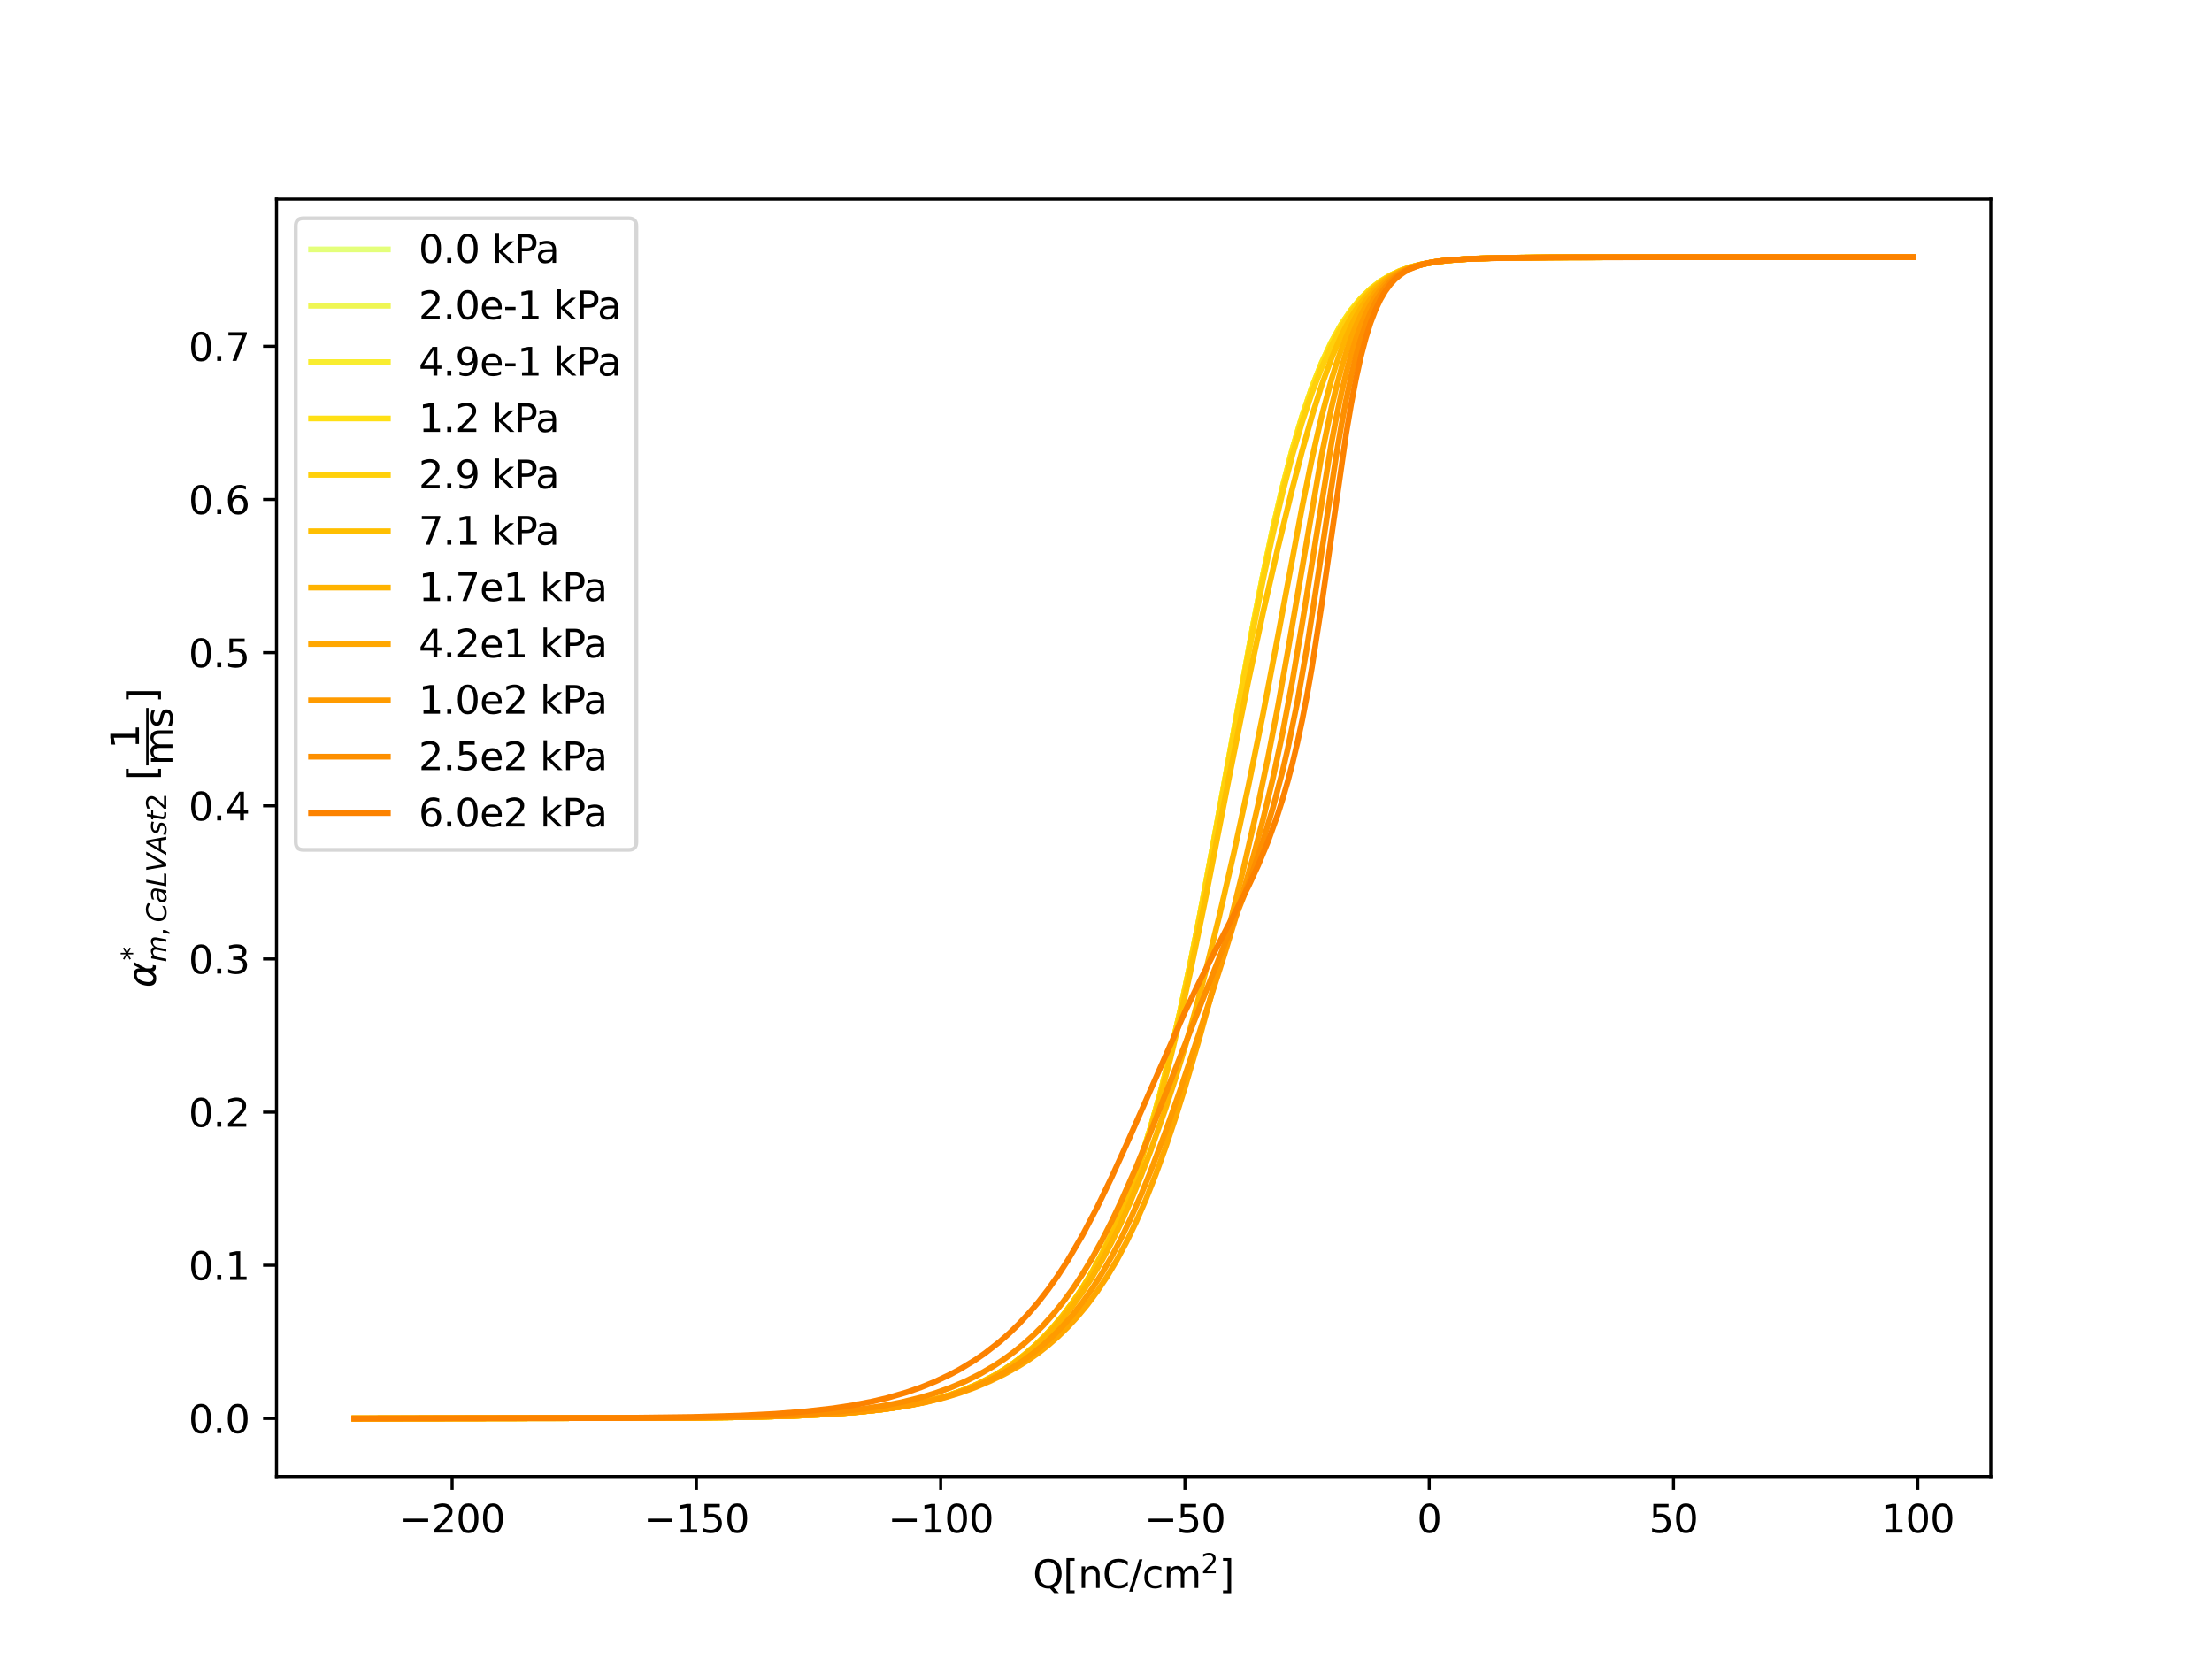 <?xml version="1.0" encoding="utf-8" standalone="no"?>
<!DOCTYPE svg PUBLIC "-//W3C//DTD SVG 1.1//EN"
  "http://www.w3.org/Graphics/SVG/1.1/DTD/svg11.dtd">
<svg xmlns:xlink="http://www.w3.org/1999/xlink" width="576pt" height="432pt" viewBox="0 0 576 432" xmlns="http://www.w3.org/2000/svg" version="1.1">
 <defs>
  <style type="text/css">*{stroke-linejoin: round; stroke-linecap: butt}</style>
 </defs>
 <g id="figure_1">
  <g id="patch_1">
   <path d="M 0 432 
L 576 432 
L 576 0 
L 0 0 
z
" style="fill: #ffffff"/>
  </g>
  <g id="axes_1">
   <g id="patch_2">
    <path d="M 72 384.48 
L 518.4 384.48 
L 518.4 51.84 
L 72 51.84 
z
" style="fill: #ffffff"/>
   </g>
   <g id="matplotlib.axis_1">
    <g id="xtick_1">
     <g id="line2d_1">
      <defs>
       <path id="m9c2825d9e1" d="M 0 0 
L 0 3.5 
" style="stroke: #000000; stroke-width: 0.8"/>
      </defs>
      <g>
       <use xlink:href="#m9c2825d9e1" x="117.734" y="384.48" style="stroke: #000000; stroke-width: 0.8"/>
      </g>
     </g>
     <g id="text_1">
      <!-- −200 -->
      <g transform="translate(104 399.078) scale(0.1 -0.1)">
       <defs>
        <path id="DejaVuSans-2212" d="M 678 2272 
L 4684 2272 
L 4684 1741 
L 678 1741 
L 678 2272 
z
" transform="scale(0.016)"/>
        <path id="DejaVuSans-32" d="M 1228 531 
L 3431 531 
L 3431 0 
L 469 0 
L 469 531 
Q 828 903 1448 1529 
Q 2069 2156 2228 2338 
Q 2531 2678 2651 2914 
Q 2772 3150 2772 3378 
Q 2772 3750 2511 3984 
Q 2250 4219 1831 4219 
Q 1534 4219 1204 4116 
Q 875 4013 500 3803 
L 500 4441 
Q 881 4594 1212 4672 
Q 1544 4750 1819 4750 
Q 2544 4750 2975 4387 
Q 3406 4025 3406 3419 
Q 3406 3131 3298 2873 
Q 3191 2616 2906 2266 
Q 2828 2175 2409 1742 
Q 1991 1309 1228 531 
z
" transform="scale(0.016)"/>
        <path id="DejaVuSans-30" d="M 2034 4250 
Q 1547 4250 1301 3770 
Q 1056 3291 1056 2328 
Q 1056 1369 1301 889 
Q 1547 409 2034 409 
Q 2525 409 2770 889 
Q 3016 1369 3016 2328 
Q 3016 3291 2770 3770 
Q 2525 4250 2034 4250 
z
M 2034 4750 
Q 2819 4750 3233 4129 
Q 3647 3509 3647 2328 
Q 3647 1150 3233 529 
Q 2819 -91 2034 -91 
Q 1250 -91 836 529 
Q 422 1150 422 2328 
Q 422 3509 836 4129 
Q 1250 4750 2034 4750 
z
" transform="scale(0.016)"/>
       </defs>
       <use xlink:href="#DejaVuSans-2212"/>
       <use xlink:href="#DejaVuSans-32" x="83.789"/>
       <use xlink:href="#DejaVuSans-30" x="147.412"/>
       <use xlink:href="#DejaVuSans-30" x="211.035"/>
      </g>
     </g>
    </g>
    <g id="xtick_2">
     <g id="line2d_2">
      <g>
       <use xlink:href="#m9c2825d9e1" x="181.342" y="384.48" style="stroke: #000000; stroke-width: 0.8"/>
      </g>
     </g>
     <g id="text_2">
      <!-- −150 -->
      <g transform="translate(167.608 399.078) scale(0.1 -0.1)">
       <defs>
        <path id="DejaVuSans-31" d="M 794 531 
L 1825 531 
L 1825 4091 
L 703 3866 
L 703 4441 
L 1819 4666 
L 2450 4666 
L 2450 531 
L 3481 531 
L 3481 0 
L 794 0 
L 794 531 
z
" transform="scale(0.016)"/>
        <path id="DejaVuSans-35" d="M 691 4666 
L 3169 4666 
L 3169 4134 
L 1269 4134 
L 1269 2991 
Q 1406 3038 1543 3061 
Q 1681 3084 1819 3084 
Q 2600 3084 3056 2656 
Q 3513 2228 3513 1497 
Q 3513 744 3044 326 
Q 2575 -91 1722 -91 
Q 1428 -91 1123 -41 
Q 819 9 494 109 
L 494 744 
Q 775 591 1075 516 
Q 1375 441 1709 441 
Q 2250 441 2565 725 
Q 2881 1009 2881 1497 
Q 2881 1984 2565 2268 
Q 2250 2553 1709 2553 
Q 1456 2553 1204 2497 
Q 953 2441 691 2322 
L 691 4666 
z
" transform="scale(0.016)"/>
       </defs>
       <use xlink:href="#DejaVuSans-2212"/>
       <use xlink:href="#DejaVuSans-31" x="83.789"/>
       <use xlink:href="#DejaVuSans-35" x="147.412"/>
       <use xlink:href="#DejaVuSans-30" x="211.035"/>
      </g>
     </g>
    </g>
    <g id="xtick_3">
     <g id="line2d_3">
      <g>
       <use xlink:href="#m9c2825d9e1" x="244.95" y="384.48" style="stroke: #000000; stroke-width: 0.8"/>
      </g>
     </g>
     <g id="text_3">
      <!-- −100 -->
      <g transform="translate(231.216 399.078) scale(0.1 -0.1)">
       <use xlink:href="#DejaVuSans-2212"/>
       <use xlink:href="#DejaVuSans-31" x="83.789"/>
       <use xlink:href="#DejaVuSans-30" x="147.412"/>
       <use xlink:href="#DejaVuSans-30" x="211.035"/>
      </g>
     </g>
    </g>
    <g id="xtick_4">
     <g id="line2d_4">
      <g>
       <use xlink:href="#m9c2825d9e1" x="308.558" y="384.48" style="stroke: #000000; stroke-width: 0.8"/>
      </g>
     </g>
     <g id="text_4">
      <!-- −50 -->
      <g transform="translate(298.005 399.078) scale(0.1 -0.1)">
       <use xlink:href="#DejaVuSans-2212"/>
       <use xlink:href="#DejaVuSans-35" x="83.789"/>
       <use xlink:href="#DejaVuSans-30" x="147.412"/>
      </g>
     </g>
    </g>
    <g id="xtick_5">
     <g id="line2d_5">
      <g>
       <use xlink:href="#m9c2825d9e1" x="372.166" y="384.48" style="stroke: #000000; stroke-width: 0.8"/>
      </g>
     </g>
     <g id="text_5">
      <!-- 0 -->
      <g transform="translate(368.984 399.078) scale(0.1 -0.1)">
       <use xlink:href="#DejaVuSans-30"/>
      </g>
     </g>
    </g>
    <g id="xtick_6">
     <g id="line2d_6">
      <g>
       <use xlink:href="#m9c2825d9e1" x="435.773" y="384.48" style="stroke: #000000; stroke-width: 0.8"/>
      </g>
     </g>
     <g id="text_6">
      <!-- 50 -->
      <g transform="translate(429.411 399.078) scale(0.1 -0.1)">
       <use xlink:href="#DejaVuSans-35"/>
       <use xlink:href="#DejaVuSans-30" x="63.623"/>
      </g>
     </g>
    </g>
    <g id="xtick_7">
     <g id="line2d_7">
      <g>
       <use xlink:href="#m9c2825d9e1" x="499.381" y="384.48" style="stroke: #000000; stroke-width: 0.8"/>
      </g>
     </g>
     <g id="text_7">
      <!-- 100 -->
      <g transform="translate(489.837 399.078) scale(0.1 -0.1)">
       <use xlink:href="#DejaVuSans-31"/>
       <use xlink:href="#DejaVuSans-30" x="63.623"/>
       <use xlink:href="#DejaVuSans-30" x="127.246"/>
      </g>
     </g>
    </g>
    <g id="text_8">
     <!-- $\mathrm{Q [nC/cm^2]}$ -->
     <g transform="translate(268.95 413.578) scale(0.1 -0.1)">
      <defs>
       <path id="DejaVuSans-51" d="M 2522 4238 
Q 1834 4238 1429 3725 
Q 1025 3213 1025 2328 
Q 1025 1447 1429 934 
Q 1834 422 2522 422 
Q 3209 422 3611 934 
Q 4013 1447 4013 2328 
Q 4013 3213 3611 3725 
Q 3209 4238 2522 4238 
z
M 3406 84 
L 4238 -825 
L 3475 -825 
L 2784 -78 
Q 2681 -84 2626 -87 
Q 2572 -91 2522 -91 
Q 1538 -91 948 567 
Q 359 1225 359 2328 
Q 359 3434 948 4092 
Q 1538 4750 2522 4750 
Q 3503 4750 4090 4092 
Q 4678 3434 4678 2328 
Q 4678 1516 4351 937 
Q 4025 359 3406 84 
z
" transform="scale(0.016)"/>
       <path id="DejaVuSans-5b" d="M 550 4863 
L 1875 4863 
L 1875 4416 
L 1125 4416 
L 1125 -397 
L 1875 -397 
L 1875 -844 
L 550 -844 
L 550 4863 
z
" transform="scale(0.016)"/>
       <path id="DejaVuSans-6e" d="M 3513 2113 
L 3513 0 
L 2938 0 
L 2938 2094 
Q 2938 2591 2744 2837 
Q 2550 3084 2163 3084 
Q 1697 3084 1428 2787 
Q 1159 2491 1159 1978 
L 1159 0 
L 581 0 
L 581 3500 
L 1159 3500 
L 1159 2956 
Q 1366 3272 1645 3428 
Q 1925 3584 2291 3584 
Q 2894 3584 3203 3211 
Q 3513 2838 3513 2113 
z
" transform="scale(0.016)"/>
       <path id="DejaVuSans-43" d="M 4122 4306 
L 4122 3641 
Q 3803 3938 3442 4084 
Q 3081 4231 2675 4231 
Q 1875 4231 1450 3742 
Q 1025 3253 1025 2328 
Q 1025 1406 1450 917 
Q 1875 428 2675 428 
Q 3081 428 3442 575 
Q 3803 722 4122 1019 
L 4122 359 
Q 3791 134 3420 21 
Q 3050 -91 2638 -91 
Q 1578 -91 968 557 
Q 359 1206 359 2328 
Q 359 3453 968 4101 
Q 1578 4750 2638 4750 
Q 3056 4750 3426 4639 
Q 3797 4528 4122 4306 
z
" transform="scale(0.016)"/>
       <path id="DejaVuSans-2f" d="M 1625 4666 
L 2156 4666 
L 531 -594 
L 0 -594 
L 1625 4666 
z
" transform="scale(0.016)"/>
       <path id="DejaVuSans-63" d="M 3122 3366 
L 3122 2828 
Q 2878 2963 2633 3030 
Q 2388 3097 2138 3097 
Q 1578 3097 1268 2742 
Q 959 2388 959 1747 
Q 959 1106 1268 751 
Q 1578 397 2138 397 
Q 2388 397 2633 464 
Q 2878 531 3122 666 
L 3122 134 
Q 2881 22 2623 -34 
Q 2366 -91 2075 -91 
Q 1284 -91 818 406 
Q 353 903 353 1747 
Q 353 2603 823 3093 
Q 1294 3584 2113 3584 
Q 2378 3584 2631 3529 
Q 2884 3475 3122 3366 
z
" transform="scale(0.016)"/>
       <path id="DejaVuSans-6d" d="M 3328 2828 
Q 3544 3216 3844 3400 
Q 4144 3584 4550 3584 
Q 5097 3584 5394 3201 
Q 5691 2819 5691 2113 
L 5691 0 
L 5113 0 
L 5113 2094 
Q 5113 2597 4934 2840 
Q 4756 3084 4391 3084 
Q 3944 3084 3684 2787 
Q 3425 2491 3425 1978 
L 3425 0 
L 2847 0 
L 2847 2094 
Q 2847 2600 2669 2842 
Q 2491 3084 2119 3084 
Q 1678 3084 1418 2786 
Q 1159 2488 1159 1978 
L 1159 0 
L 581 0 
L 581 3500 
L 1159 3500 
L 1159 2956 
Q 1356 3278 1631 3431 
Q 1906 3584 2284 3584 
Q 2666 3584 2933 3390 
Q 3200 3197 3328 2828 
z
" transform="scale(0.016)"/>
       <path id="DejaVuSans-5d" d="M 1947 4863 
L 1947 -844 
L 622 -844 
L 622 -397 
L 1369 -397 
L 1369 4416 
L 622 4416 
L 622 4863 
L 1947 4863 
z
" transform="scale(0.016)"/>
      </defs>
      <use xlink:href="#DejaVuSans-51" transform="translate(0 0.766)"/>
      <use xlink:href="#DejaVuSans-5b" transform="translate(78.711 0.766)"/>
      <use xlink:href="#DejaVuSans-6e" transform="translate(117.725 0.766)"/>
      <use xlink:href="#DejaVuSans-43" transform="translate(181.104 0.766)"/>
      <use xlink:href="#DejaVuSans-2f" transform="translate(250.928 0.766)"/>
      <use xlink:href="#DejaVuSans-63" transform="translate(284.619 0.766)"/>
      <use xlink:href="#DejaVuSans-6d" transform="translate(339.6 0.766)"/>
      <use xlink:href="#DejaVuSans-32" transform="translate(437.969 39.047) scale(0.7)"/>
      <use xlink:href="#DejaVuSans-5d" transform="translate(485.239 0.766)"/>
     </g>
    </g>
   </g>
   <g id="matplotlib.axis_2">
    <g id="ytick_1">
     <g id="line2d_8">
      <defs>
       <path id="m245bd99600" d="M 0 0 
L -3.5 0 
" style="stroke: #000000; stroke-width: 0.8"/>
      </defs>
      <g>
       <use xlink:href="#m245bd99600" x="72" y="369.362" style="stroke: #000000; stroke-width: 0.8"/>
      </g>
     </g>
     <g id="text_9">
      <!-- 0.0 -->
      <g transform="translate(49.097 373.161) scale(0.1 -0.1)">
       <defs>
        <path id="DejaVuSans-2e" d="M 684 794 
L 1344 794 
L 1344 0 
L 684 0 
L 684 794 
z
" transform="scale(0.016)"/>
       </defs>
       <use xlink:href="#DejaVuSans-30"/>
       <use xlink:href="#DejaVuSans-2e" x="63.623"/>
       <use xlink:href="#DejaVuSans-30" x="95.41"/>
      </g>
     </g>
    </g>
    <g id="ytick_2">
     <g id="line2d_9">
      <g>
       <use xlink:href="#m245bd99600" x="72" y="329.479" style="stroke: #000000; stroke-width: 0.8"/>
      </g>
     </g>
     <g id="text_10">
      <!-- 0.1 -->
      <g transform="translate(49.097 333.278) scale(0.1 -0.1)">
       <use xlink:href="#DejaVuSans-30"/>
       <use xlink:href="#DejaVuSans-2e" x="63.623"/>
       <use xlink:href="#DejaVuSans-31" x="95.41"/>
      </g>
     </g>
    </g>
    <g id="ytick_3">
     <g id="line2d_10">
      <g>
       <use xlink:href="#m245bd99600" x="72" y="289.595" style="stroke: #000000; stroke-width: 0.8"/>
      </g>
     </g>
     <g id="text_11">
      <!-- 0.2 -->
      <g transform="translate(49.097 293.395) scale(0.1 -0.1)">
       <use xlink:href="#DejaVuSans-30"/>
       <use xlink:href="#DejaVuSans-2e" x="63.623"/>
       <use xlink:href="#DejaVuSans-32" x="95.41"/>
      </g>
     </g>
    </g>
    <g id="ytick_4">
     <g id="line2d_11">
      <g>
       <use xlink:href="#m245bd99600" x="72" y="249.712" style="stroke: #000000; stroke-width: 0.8"/>
      </g>
     </g>
     <g id="text_12">
      <!-- 0.3 -->
      <g transform="translate(49.097 253.511) scale(0.1 -0.1)">
       <defs>
        <path id="DejaVuSans-33" d="M 2597 2516 
Q 3050 2419 3304 2112 
Q 3559 1806 3559 1356 
Q 3559 666 3084 287 
Q 2609 -91 1734 -91 
Q 1441 -91 1130 -33 
Q 819 25 488 141 
L 488 750 
Q 750 597 1062 519 
Q 1375 441 1716 441 
Q 2309 441 2620 675 
Q 2931 909 2931 1356 
Q 2931 1769 2642 2001 
Q 2353 2234 1838 2234 
L 1294 2234 
L 1294 2753 
L 1863 2753 
Q 2328 2753 2575 2939 
Q 2822 3125 2822 3475 
Q 2822 3834 2567 4026 
Q 2313 4219 1838 4219 
Q 1578 4219 1281 4162 
Q 984 4106 628 3988 
L 628 4550 
Q 988 4650 1302 4700 
Q 1616 4750 1894 4750 
Q 2613 4750 3031 4423 
Q 3450 4097 3450 3541 
Q 3450 3153 3228 2886 
Q 3006 2619 2597 2516 
z
" transform="scale(0.016)"/>
       </defs>
       <use xlink:href="#DejaVuSans-30"/>
       <use xlink:href="#DejaVuSans-2e" x="63.623"/>
       <use xlink:href="#DejaVuSans-33" x="95.41"/>
      </g>
     </g>
    </g>
    <g id="ytick_5">
     <g id="line2d_12">
      <g>
       <use xlink:href="#m245bd99600" x="72" y="209.829" style="stroke: #000000; stroke-width: 0.8"/>
      </g>
     </g>
     <g id="text_13">
      <!-- 0.4 -->
      <g transform="translate(49.097 213.628) scale(0.1 -0.1)">
       <defs>
        <path id="DejaVuSans-34" d="M 2419 4116 
L 825 1625 
L 2419 1625 
L 2419 4116 
z
M 2253 4666 
L 3047 4666 
L 3047 1625 
L 3713 1625 
L 3713 1100 
L 3047 1100 
L 3047 0 
L 2419 0 
L 2419 1100 
L 313 1100 
L 313 1709 
L 2253 4666 
z
" transform="scale(0.016)"/>
       </defs>
       <use xlink:href="#DejaVuSans-30"/>
       <use xlink:href="#DejaVuSans-2e" x="63.623"/>
       <use xlink:href="#DejaVuSans-34" x="95.41"/>
      </g>
     </g>
    </g>
    <g id="ytick_6">
     <g id="line2d_13">
      <g>
       <use xlink:href="#m245bd99600" x="72" y="169.946" style="stroke: #000000; stroke-width: 0.8"/>
      </g>
     </g>
     <g id="text_14">
      <!-- 0.5 -->
      <g transform="translate(49.097 173.745) scale(0.1 -0.1)">
       <use xlink:href="#DejaVuSans-30"/>
       <use xlink:href="#DejaVuSans-2e" x="63.623"/>
       <use xlink:href="#DejaVuSans-35" x="95.41"/>
      </g>
     </g>
    </g>
    <g id="ytick_7">
     <g id="line2d_14">
      <g>
       <use xlink:href="#m245bd99600" x="72" y="130.063" style="stroke: #000000; stroke-width: 0.8"/>
      </g>
     </g>
     <g id="text_15">
      <!-- 0.6 -->
      <g transform="translate(49.097 133.862) scale(0.1 -0.1)">
       <defs>
        <path id="DejaVuSans-36" d="M 2113 2584 
Q 1688 2584 1439 2293 
Q 1191 2003 1191 1497 
Q 1191 994 1439 701 
Q 1688 409 2113 409 
Q 2538 409 2786 701 
Q 3034 994 3034 1497 
Q 3034 2003 2786 2293 
Q 2538 2584 2113 2584 
z
M 3366 4563 
L 3366 3988 
Q 3128 4100 2886 4159 
Q 2644 4219 2406 4219 
Q 1781 4219 1451 3797 
Q 1122 3375 1075 2522 
Q 1259 2794 1537 2939 
Q 1816 3084 2150 3084 
Q 2853 3084 3261 2657 
Q 3669 2231 3669 1497 
Q 3669 778 3244 343 
Q 2819 -91 2113 -91 
Q 1303 -91 875 529 
Q 447 1150 447 2328 
Q 447 3434 972 4092 
Q 1497 4750 2381 4750 
Q 2619 4750 2861 4703 
Q 3103 4656 3366 4563 
z
" transform="scale(0.016)"/>
       </defs>
       <use xlink:href="#DejaVuSans-30"/>
       <use xlink:href="#DejaVuSans-2e" x="63.623"/>
       <use xlink:href="#DejaVuSans-36" x="95.41"/>
      </g>
     </g>
    </g>
    <g id="ytick_8">
     <g id="line2d_15">
      <g>
       <use xlink:href="#m245bd99600" x="72" y="90.179" style="stroke: #000000; stroke-width: 0.8"/>
      </g>
     </g>
     <g id="text_16">
      <!-- 0.7 -->
      <g transform="translate(49.097 93.979) scale(0.1 -0.1)">
       <defs>
        <path id="DejaVuSans-37" d="M 525 4666 
L 3525 4666 
L 3525 4397 
L 1831 0 
L 1172 0 
L 2766 4134 
L 525 4134 
L 525 4666 
z
" transform="scale(0.016)"/>
       </defs>
       <use xlink:href="#DejaVuSans-30"/>
       <use xlink:href="#DejaVuSans-2e" x="63.623"/>
       <use xlink:href="#DejaVuSans-37" x="95.41"/>
      </g>
     </g>
    </g>
    <g id="text_17">
     <!-- ${\alpha}_{m, CaLVAst2}^{*}$ $\mathrm{[\dfrac{1}{ms}]}$ -->
     <g transform="translate(40.597 257.16) rotate(-90) scale(0.1 -0.1)">
      <defs>
       <path id="DejaVuSans-Oblique-3b1" d="M 2619 1628 
L 2622 2350 
Q 2625 3088 2069 3091 
Q 1653 3094 1394 2747 
Q 1069 2319 959 1747 
Q 825 1059 994 731 
Q 1169 397 1547 397 
Q 1966 397 2319 1063 
L 2619 1628 
z
M 2166 3578 
Q 3141 3594 3128 2584 
Q 3128 2584 3616 3500 
L 4128 3500 
L 3119 1603 
L 3109 919 
Q 3109 766 3194 638 
Q 3291 488 3391 488 
L 3669 488 
L 3575 0 
L 3228 0 
Q 2934 0 2722 263 
Q 2622 394 2619 669 
Q 2416 334 2066 50 
Q 1900 -81 1453 -78 
Q 722 -72 456 397 
Q 184 884 353 1747 
Q 534 2675 1009 3097 
Q 1544 3569 2166 3578 
z
" transform="scale(0.016)"/>
       <path id="DejaVuSans-2a" d="M 3009 3897 
L 1888 3291 
L 3009 2681 
L 2828 2375 
L 1778 3009 
L 1778 1831 
L 1422 1831 
L 1422 3009 
L 372 2375 
L 191 2681 
L 1313 3291 
L 191 3897 
L 372 4206 
L 1422 3572 
L 1422 4750 
L 1778 4750 
L 1778 3572 
L 2828 4206 
L 3009 3897 
z
" transform="scale(0.016)"/>
       <path id="DejaVuSans-Oblique-6d" d="M 5747 2113 
L 5338 0 
L 4763 0 
L 5166 2094 
Q 5191 2228 5203 2325 
Q 5216 2422 5216 2491 
Q 5216 2772 5059 2928 
Q 4903 3084 4622 3084 
Q 4203 3084 3875 2770 
Q 3547 2456 3450 1953 
L 3066 0 
L 2491 0 
L 2900 2094 
Q 2925 2209 2937 2307 
Q 2950 2406 2950 2484 
Q 2950 2769 2794 2926 
Q 2638 3084 2363 3084 
Q 1938 3084 1609 2770 
Q 1281 2456 1184 1953 
L 800 0 
L 225 0 
L 909 3500 
L 1484 3500 
L 1375 2956 
Q 1609 3263 1923 3423 
Q 2238 3584 2597 3584 
Q 2978 3584 3223 3384 
Q 3469 3184 3519 2828 
Q 3781 3197 4126 3390 
Q 4472 3584 4856 3584 
Q 5306 3584 5551 3325 
Q 5797 3066 5797 2591 
Q 5797 2488 5784 2364 
Q 5772 2241 5747 2113 
z
" transform="scale(0.016)"/>
       <path id="DejaVuSans-2c" d="M 750 794 
L 1409 794 
L 1409 256 
L 897 -744 
L 494 -744 
L 750 256 
L 750 794 
z
" transform="scale(0.016)"/>
       <path id="DejaVuSans-Oblique-43" d="M 4447 4306 
L 4319 3641 
Q 4019 3944 3683 4091 
Q 3347 4238 2956 4238 
Q 2422 4238 2017 3981 
Q 1613 3725 1319 3200 
Q 1131 2863 1032 2486 
Q 934 2109 934 1728 
Q 934 1091 1264 756 
Q 1594 422 2222 422 
Q 2656 422 3056 561 
Q 3456 700 3834 978 
L 3688 231 
Q 3316 72 2936 -9 
Q 2556 -91 2175 -91 
Q 1278 -91 773 396 
Q 269 884 269 1753 
Q 269 2309 461 2846 
Q 653 3384 1013 3828 
Q 1394 4300 1883 4525 
Q 2372 4750 3022 4750 
Q 3422 4750 3780 4639 
Q 4138 4528 4447 4306 
z
" transform="scale(0.016)"/>
       <path id="DejaVuSans-Oblique-61" d="M 3438 1997 
L 3047 0 
L 2472 0 
L 2578 531 
Q 2325 219 2001 64 
Q 1678 -91 1281 -91 
Q 834 -91 548 182 
Q 263 456 263 884 
Q 263 1497 752 1853 
Q 1241 2209 2100 2209 
L 2900 2209 
L 2931 2363 
Q 2938 2388 2941 2417 
Q 2944 2447 2944 2509 
Q 2944 2788 2717 2942 
Q 2491 3097 2081 3097 
Q 1800 3097 1504 3025 
Q 1209 2953 897 2809 
L 997 3341 
Q 1322 3463 1633 3523 
Q 1944 3584 2234 3584 
Q 2853 3584 3176 3315 
Q 3500 3047 3500 2534 
Q 3500 2431 3484 2292 
Q 3469 2153 3438 1997 
z
M 2816 1759 
L 2241 1759 
Q 1534 1759 1195 1570 
Q 856 1381 856 984 
Q 856 709 1029 553 
Q 1203 397 1509 397 
Q 1978 397 2328 733 
Q 2678 1069 2791 1631 
L 2816 1759 
z
" transform="scale(0.016)"/>
       <path id="DejaVuSans-Oblique-4c" d="M 1075 4666 
L 1709 4666 
L 909 525 
L 3181 525 
L 3078 0 
L 172 0 
L 1075 4666 
z
" transform="scale(0.016)"/>
       <path id="DejaVuSans-Oblique-56" d="M 1319 0 
L 500 4666 
L 1119 4666 
L 1797 653 
L 4063 4666 
L 4750 4666 
L 2053 0 
L 1319 0 
z
" transform="scale(0.016)"/>
       <path id="DejaVuSans-Oblique-41" d="M 2356 4666 
L 3072 4666 
L 3938 0 
L 3278 0 
L 3084 1197 
L 984 1197 
L 325 0 
L -341 0 
L 2356 4666 
z
M 2584 4044 
L 1275 1722 
L 2988 1722 
L 2584 4044 
z
" transform="scale(0.016)"/>
       <path id="DejaVuSans-Oblique-73" d="M 3200 3397 
L 3091 2853 
Q 2863 2978 2609 3040 
Q 2356 3103 2088 3103 
Q 1634 3103 1373 2948 
Q 1113 2794 1113 2528 
Q 1113 2219 1719 2053 
Q 1766 2041 1788 2034 
L 1972 1978 
Q 2547 1819 2739 1644 
Q 2931 1469 2931 1166 
Q 2931 609 2489 259 
Q 2047 -91 1331 -91 
Q 1053 -91 747 -37 
Q 441 16 72 128 
L 184 722 
Q 500 559 806 475 
Q 1113 391 1394 391 
Q 1816 391 2080 572 
Q 2344 753 2344 1031 
Q 2344 1331 1650 1516 
L 1591 1531 
L 1394 1581 
Q 956 1697 753 1886 
Q 550 2075 550 2369 
Q 550 2928 970 3256 
Q 1391 3584 2113 3584 
Q 2397 3584 2667 3537 
Q 2938 3491 3200 3397 
z
" transform="scale(0.016)"/>
       <path id="DejaVuSans-Oblique-74" d="M 2706 3500 
L 2619 3053 
L 1472 3053 
L 1100 1153 
Q 1081 1047 1072 975 
Q 1063 903 1063 863 
Q 1063 663 1183 572 
Q 1303 481 1569 481 
L 2150 481 
L 2053 0 
L 1503 0 
Q 991 0 739 200 
Q 488 400 488 806 
Q 488 878 497 964 
Q 506 1050 525 1153 
L 897 3053 
L 409 3053 
L 500 3500 
L 978 3500 
L 1172 4494 
L 1747 4494 
L 1556 3500 
L 2706 3500 
z
" transform="scale(0.016)"/>
       <path id="DejaVuSans-20" transform="scale(0.016)"/>
       <path id="DejaVuSans-73" d="M 2834 3397 
L 2834 2853 
Q 2591 2978 2328 3040 
Q 2066 3103 1784 3103 
Q 1356 3103 1142 2972 
Q 928 2841 928 2578 
Q 928 2378 1081 2264 
Q 1234 2150 1697 2047 
L 1894 2003 
Q 2506 1872 2764 1633 
Q 3022 1394 3022 966 
Q 3022 478 2636 193 
Q 2250 -91 1575 -91 
Q 1294 -91 989 -36 
Q 684 19 347 128 
L 347 722 
Q 666 556 975 473 
Q 1284 391 1588 391 
Q 1994 391 2212 530 
Q 2431 669 2431 922 
Q 2431 1156 2273 1281 
Q 2116 1406 1581 1522 
L 1381 1569 
Q 847 1681 609 1914 
Q 372 2147 372 2553 
Q 372 3047 722 3315 
Q 1072 3584 1716 3584 
Q 2034 3584 2315 3537 
Q 2597 3491 2834 3397 
z
" transform="scale(0.016)"/>
      </defs>
      <use xlink:href="#DejaVuSans-Oblique-3b1" transform="translate(0 0.297)"/>
      <use xlink:href="#DejaVuSans-2a" transform="translate(70.59 38.578) scale(0.7)"/>
      <use xlink:href="#DejaVuSans-Oblique-6d" transform="translate(65.918 -27.047) scale(0.7)"/>
      <use xlink:href="#DejaVuSans-2c" transform="translate(134.106 -27.047) scale(0.7)"/>
      <use xlink:href="#DejaVuSans-Oblique-43" transform="translate(169.995 -27.047) scale(0.7)"/>
      <use xlink:href="#DejaVuSans-Oblique-61" transform="translate(218.872 -27.047) scale(0.7)"/>
      <use xlink:href="#DejaVuSans-Oblique-4c" transform="translate(261.768 -27.047) scale(0.7)"/>
      <use xlink:href="#DejaVuSans-Oblique-56" transform="translate(300.767 -27.047) scale(0.7)"/>
      <use xlink:href="#DejaVuSans-Oblique-41" transform="translate(348.652 -27.047) scale(0.7)"/>
      <use xlink:href="#DejaVuSans-Oblique-73" transform="translate(396.538 -27.047) scale(0.7)"/>
      <use xlink:href="#DejaVuSans-Oblique-74" transform="translate(433.008 -27.047) scale(0.7)"/>
      <use xlink:href="#DejaVuSans-32" transform="translate(460.454 -27.047) scale(0.7)"/>
      <use xlink:href="#DejaVuSans-20" transform="translate(507.725 0.297)"/>
      <use xlink:href="#DejaVuSans-5b" transform="translate(539.512 0.297)"/>
      <use xlink:href="#DejaVuSans-31" transform="translate(621.525 44.094)"/>
      <use xlink:href="#DejaVuSans-6d" transform="translate(578.525 -43.156)"/>
      <use xlink:href="#DejaVuSans-73" transform="translate(675.938 -43.156)"/>
      <use xlink:href="#DejaVuSans-5d" transform="translate(740.537 0.297)"/>
      <path d="M 578.525 19.094 
L 578.525 25.344 
L 728.037 25.344 
L 728.037 19.094 
L 578.525 19.094 
z
"/>
     </g>
    </g>
   </g>
   <g id="line2d_16">
    <path d="M 92.291 369.36 
L 173.709 369.244 
L 194.063 369.016 
L 206.785 368.678 
L 215.69 368.257 
L 223.323 367.691 
L 229.684 367.003 
L 234.773 366.255 
L 239.861 365.274 
L 243.678 364.345 
L 247.494 363.214 
L 251.311 361.84 
L 255.127 360.18 
L 258.944 358.182 
L 261.488 356.635 
L 264.032 354.896 
L 266.576 352.944 
L 269.121 350.759 
L 271.665 348.318 
L 274.209 345.595 
L 276.754 342.56 
L 279.298 339.181 
L 281.842 335.418 
L 284.387 331.225 
L 286.931 326.548 
L 289.475 321.323 
L 292.02 315.481 
L 294.564 308.946 
L 297.108 301.637 
L 299.653 293.479 
L 302.197 284.407 
L 304.741 274.38 
L 307.285 263.387 
L 309.83 251.463 
L 312.374 238.699 
L 316.191 218.314 
L 326.368 162.415 
L 328.912 149.554 
L 331.456 137.601 
L 334.001 126.698 
L 336.545 116.927 
L 339.089 108.313 
L 341.634 100.831 
L 344.178 94.421 
L 346.722 88.998 
L 349.267 84.467 
L 351.811 80.725 
L 354.355 77.672 
L 356.9 75.212 
L 359.444 73.258 
L 361.988 71.726 
L 364.533 70.541 
L 367.077 69.636 
L 369.621 68.952 
L 373.438 68.237 
L 377.254 67.78 
L 382.343 67.42 
L 389.976 67.164 
L 402.697 67.021 
L 435.773 66.964 
L 498.109 66.96 
L 498.109 66.96 
" clip-path="url(#p9ada29d48f)" style="fill: none; stroke: #e4ff7a; stroke-width: 1.5; stroke-linecap: square"/>
   </g>
   <g id="line2d_17">
    <path d="M 92.291 369.36 
L 173.709 369.244 
L 194.063 369.016 
L 206.785 368.678 
L 215.69 368.257 
L 223.323 367.691 
L 229.684 367.003 
L 234.773 366.255 
L 239.861 365.274 
L 243.678 364.345 
L 247.494 363.214 
L 251.311 361.84 
L 255.127 360.18 
L 258.944 358.182 
L 261.488 356.635 
L 264.032 354.896 
L 266.576 352.944 
L 269.121 350.759 
L 271.665 348.318 
L 274.209 345.595 
L 276.754 342.561 
L 279.298 339.182 
L 281.842 335.419 
L 284.387 331.225 
L 286.931 326.548 
L 289.475 321.323 
L 292.02 315.482 
L 294.564 308.946 
L 297.108 301.637 
L 299.653 293.479 
L 302.197 284.408 
L 304.741 274.381 
L 307.285 263.388 
L 309.83 251.465 
L 312.374 238.701 
L 316.191 218.317 
L 326.368 162.42 
L 328.912 149.56 
L 331.456 137.607 
L 334.001 126.705 
L 336.545 116.934 
L 339.089 108.319 
L 341.634 100.837 
L 344.178 94.426 
L 346.722 89.004 
L 349.267 84.471 
L 351.811 80.728 
L 354.355 77.674 
L 356.9 75.214 
L 359.444 73.259 
L 361.988 71.726 
L 364.533 70.541 
L 367.077 69.636 
L 369.621 68.952 
L 373.438 68.237 
L 377.254 67.78 
L 382.343 67.42 
L 389.976 67.164 
L 402.697 67.021 
L 435.773 66.964 
L 498.109 66.96 
L 498.109 66.96 
" clip-path="url(#p9ada29d48f)" style="fill: none; stroke: #eff654; stroke-width: 1.5; stroke-linecap: square"/>
   </g>
   <g id="line2d_18">
    <path d="M 92.291 369.36 
L 173.709 369.244 
L 194.063 369.016 
L 206.785 368.678 
L 215.69 368.257 
L 223.323 367.691 
L 229.684 367.003 
L 234.773 366.255 
L 239.861 365.274 
L 243.678 364.345 
L 247.494 363.214 
L 251.311 361.84 
L 255.127 360.18 
L 258.944 358.182 
L 261.488 356.635 
L 264.032 354.896 
L 266.576 352.944 
L 269.121 350.759 
L 271.665 348.318 
L 274.209 345.595 
L 276.754 342.561 
L 279.298 339.182 
L 281.842 335.419 
L 284.387 331.226 
L 286.931 326.549 
L 289.475 321.325 
L 292.02 315.483 
L 294.564 308.948 
L 297.108 301.64 
L 299.653 293.482 
L 302.197 284.412 
L 304.741 274.386 
L 307.285 263.395 
L 309.83 251.473 
L 312.374 238.712 
L 316.191 218.331 
L 326.368 162.447 
L 328.912 149.589 
L 331.456 137.638 
L 334.001 126.737 
L 336.545 116.967 
L 339.089 108.352 
L 341.634 100.868 
L 344.178 94.455 
L 346.722 89.028 
L 349.267 84.492 
L 351.811 80.744 
L 354.355 77.685 
L 356.9 75.221 
L 359.444 73.263 
L 361.988 71.728 
L 364.533 70.542 
L 367.077 69.636 
L 369.621 68.953 
L 373.438 68.237 
L 377.254 67.78 
L 382.343 67.42 
L 389.976 67.164 
L 402.697 67.021 
L 435.773 66.964 
L 498.109 66.96 
L 498.109 66.96 
" clip-path="url(#p9ada29d48f)" style="fill: none; stroke: #f9ed2f; stroke-width: 1.5; stroke-linecap: square"/>
   </g>
   <g id="line2d_19">
    <path d="M 92.291 369.36 
L 173.709 369.244 
L 194.063 369.016 
L 206.785 368.678 
L 215.69 368.257 
L 223.323 367.691 
L 229.684 367.003 
L 234.773 366.255 
L 239.861 365.274 
L 243.678 364.346 
L 247.494 363.214 
L 251.311 361.841 
L 255.127 360.18 
L 258.944 358.183 
L 261.488 356.636 
L 264.032 354.897 
L 266.576 352.945 
L 269.121 350.761 
L 271.665 348.32 
L 274.209 345.597 
L 276.754 342.564 
L 279.298 339.185 
L 281.842 335.423 
L 284.387 331.231 
L 286.931 326.555 
L 289.475 321.332 
L 292.02 315.492 
L 294.564 308.959 
L 297.108 301.654 
L 299.653 293.501 
L 302.197 284.436 
L 304.741 274.416 
L 307.285 263.433 
L 309.83 251.523 
L 312.374 238.774 
L 316.191 218.417 
L 326.368 162.605 
L 328.912 149.763 
L 331.456 137.825 
L 334.001 126.933 
L 336.545 117.166 
L 339.089 108.549 
L 341.634 101.055 
L 344.178 94.625 
L 346.722 89.176 
L 349.267 84.611 
L 351.811 80.834 
L 354.355 77.747 
L 356.9 75.26 
L 359.444 73.286 
L 361.988 71.74 
L 364.533 70.548 
L 367.077 69.639 
L 369.621 68.953 
L 373.438 68.236 
L 377.254 67.779 
L 382.343 67.42 
L 389.976 67.163 
L 402.697 67.021 
L 435.773 66.964 
L 498.109 66.96 
L 498.109 66.96 
" clip-path="url(#p9ada29d48f)" style="fill: none; stroke: #ffe015; stroke-width: 1.5; stroke-linecap: square"/>
   </g>
   <g id="line2d_20">
    <path d="M 92.291 369.36 
L 173.709 369.244 
L 194.063 369.016 
L 206.785 368.678 
L 215.69 368.257 
L 223.323 367.691 
L 229.684 367.003 
L 234.773 366.255 
L 239.861 365.275 
L 243.678 364.346 
L 247.494 363.215 
L 251.311 361.842 
L 255.127 360.182 
L 258.944 358.186 
L 261.488 356.64 
L 264.032 354.902 
L 266.576 352.952 
L 269.121 350.769 
L 271.665 348.33 
L 274.209 345.61 
L 276.754 342.579 
L 279.298 339.205 
L 281.842 335.447 
L 284.387 331.26 
L 286.931 326.59 
L 289.475 321.376 
L 292.02 315.547 
L 294.564 309.028 
L 297.108 301.741 
L 299.653 293.611 
L 302.197 284.577 
L 304.741 274.598 
L 307.285 263.666 
L 309.83 251.819 
L 313.646 232.545 
L 318.735 204.959 
L 325.096 170.225 
L 328.912 150.851 
L 331.456 139.005 
L 334.001 128.18 
L 336.545 118.444 
L 339.089 109.809 
L 341.634 102.24 
L 344.178 95.674 
L 346.722 90.039 
L 349.267 85.268 
L 351.811 81.295 
L 354.355 78.046 
L 356.9 75.44 
L 359.444 73.386 
L 361.988 71.792 
L 364.533 70.572 
L 367.077 69.649 
L 369.621 68.956 
L 373.438 68.236 
L 377.254 67.777 
L 382.343 67.417 
L 389.976 67.161 
L 402.697 67.02 
L 435.773 66.964 
L 498.109 66.96 
L 498.109 66.96 
" clip-path="url(#p9ada29d48f)" style="fill: none; stroke: #ffd00b; stroke-width: 1.5; stroke-linecap: square"/>
   </g>
   <g id="line2d_21">
    <path d="M 92.291 369.36 
L 173.709 369.244 
L 194.063 369.016 
L 206.785 368.678 
L 215.69 368.257 
L 223.323 367.691 
L 229.684 367.004 
L 234.773 366.257 
L 239.861 365.277 
L 243.678 364.35 
L 247.494 363.221 
L 251.311 361.851 
L 255.127 360.196 
L 258.944 358.205 
L 261.488 356.665 
L 264.032 354.933 
L 266.576 352.991 
L 269.121 350.818 
L 271.665 348.391 
L 274.209 345.686 
L 276.754 342.673 
L 279.298 339.319 
L 281.842 335.588 
L 284.387 331.434 
L 286.931 326.805 
L 289.475 321.641 
L 292.02 315.878 
L 294.564 309.444 
L 297.108 302.269 
L 299.653 294.287 
L 302.197 285.447 
L 304.741 275.721 
L 307.285 265.118 
L 309.83 253.69 
L 313.646 235.252 
L 320.007 202.677 
L 325.096 177.198 
L 328.912 159.44 
L 332.729 142.817 
L 336.545 127.138 
L 339.089 117.352 
L 341.634 108.328 
L 344.178 100.261 
L 346.722 93.282 
L 349.267 87.431 
L 350.539 84.917 
L 351.811 82.662 
L 353.083 80.651 
L 354.355 78.868 
L 355.627 77.294 
L 356.9 75.91 
L 358.172 74.698 
L 360.716 72.72 
L 363.26 71.23 
L 365.805 70.118 
L 368.349 69.292 
L 370.893 68.682 
L 374.71 68.056 
L 378.526 67.662 
L 383.615 67.353 
L 391.248 67.132 
L 405.242 67.005 
L 445.951 66.962 
L 498.109 66.96 
L 498.109 66.96 
" clip-path="url(#p9ada29d48f)" style="fill: none; stroke: #ffbf01; stroke-width: 1.5; stroke-linecap: square"/>
   </g>
   <g id="line2d_22">
    <path d="M 92.291 369.36 
L 173.709 369.244 
L 194.063 369.016 
L 206.785 368.679 
L 215.69 368.258 
L 223.323 367.694 
L 229.684 367.009 
L 234.773 366.266 
L 239.861 365.294 
L 243.678 364.375 
L 247.494 363.258 
L 251.311 361.905 
L 255.127 360.275 
L 258.944 358.321 
L 261.488 356.812 
L 264.032 355.121 
L 266.576 353.229 
L 269.121 351.118 
L 271.665 348.768 
L 274.209 346.157 
L 276.754 343.262 
L 279.298 340.054 
L 281.842 336.504 
L 284.387 332.58 
L 286.931 328.244 
L 289.475 323.464 
L 292.02 318.209 
L 294.564 312.461 
L 297.108 306.227 
L 299.653 299.541 
L 303.469 288.759 
L 306.013 281.018 
L 308.558 272.696 
L 311.102 263.729 
L 313.646 254.136 
L 317.463 238.709 
L 321.279 222.188 
L 325.096 204.598 
L 328.912 185.825 
L 332.729 165.869 
L 339.089 131.929 
L 341.634 119.428 
L 344.178 108.281 
L 346.722 98.789 
L 347.995 94.697 
L 349.267 91.034 
L 350.539 87.781 
L 351.811 84.914 
L 353.083 82.402 
L 354.355 80.215 
L 355.627 78.318 
L 356.9 76.679 
L 358.172 75.269 
L 359.444 74.059 
L 360.716 73.022 
L 363.26 71.379 
L 365.805 70.184 
L 368.349 69.316 
L 370.893 68.687 
L 374.71 68.052 
L 378.526 67.658 
L 383.615 67.351 
L 391.248 67.132 
L 405.242 67.004 
L 445.951 66.962 
L 498.109 66.96 
L 498.109 66.96 
" clip-path="url(#p9ada29d48f)" style="fill: none; stroke: #ffb300; stroke-width: 1.5; stroke-linecap: square"/>
   </g>
   <g id="line2d_23">
    <path d="M 92.291 369.36 
L 173.709 369.244 
L 194.063 369.016 
L 206.785 368.68 
L 216.962 368.185 
L 224.595 367.592 
L 230.956 366.878 
L 236.045 366.112 
L 241.133 365.122 
L 246.222 363.853 
L 250.038 362.685 
L 253.855 361.304 
L 257.671 359.692 
L 261.488 357.835 
L 265.304 355.708 
L 267.849 354.098 
L 270.393 352.301 
L 272.937 350.299 
L 275.482 348.07 
L 278.026 345.592 
L 280.57 342.835 
L 283.115 339.764 
L 285.659 336.34 
L 288.203 332.516 
L 290.747 328.248 
L 293.292 323.488 
L 295.836 318.195 
L 298.38 312.338 
L 300.925 305.899 
L 303.469 298.879 
L 306.013 291.298 
L 308.558 283.194 
L 312.374 270.172 
L 316.191 256.271 
L 320.007 241.602 
L 323.824 226.093 
L 327.64 209.382 
L 330.184 197.269 
L 332.729 184.16 
L 335.273 170.008 
L 344.178 118.326 
L 346.722 106.058 
L 347.995 100.728 
L 349.267 95.961 
L 350.539 91.747 
L 351.811 88.062 
L 353.083 84.868 
L 354.355 82.121 
L 355.627 79.773 
L 356.9 77.776 
L 358.172 76.085 
L 359.444 74.657 
L 360.716 73.453 
L 361.988 72.441 
L 363.26 71.591 
L 365.805 70.277 
L 368.349 69.35 
L 370.893 68.694 
L 374.71 68.047 
L 378.526 67.654 
L 383.615 67.353 
L 391.248 67.137 
L 405.242 67.008 
L 444.678 66.962 
L 498.109 66.96 
L 498.109 66.96 
" clip-path="url(#p9ada29d48f)" style="fill: none; stroke: #ffa700; stroke-width: 1.5; stroke-linecap: square"/>
   </g>
   <g id="line2d_24">
    <path d="M 92.291 369.36 
L 173.709 369.241 
L 194.063 369.011 
L 206.785 368.674 
L 215.69 368.254 
L 223.323 367.692 
L 229.684 367.013 
L 234.773 366.281 
L 239.861 365.331 
L 244.95 364.108 
L 248.766 362.974 
L 252.583 361.621 
L 256.399 360.015 
L 260.216 358.118 
L 264.032 355.889 
L 266.576 354.193 
L 269.121 352.307 
L 271.665 350.21 
L 274.209 347.878 
L 276.754 345.281 
L 279.298 342.392 
L 281.842 339.175 
L 284.387 335.588 
L 286.931 331.595 
L 289.475 327.187 
L 292.02 322.315 
L 294.564 316.972 
L 297.108 311.164 
L 299.653 304.911 
L 303.469 294.787 
L 307.285 283.941 
L 312.374 268.717 
L 318.735 248.857 
L 322.551 236.363 
L 326.368 223.018 
L 328.912 213.335 
L 331.456 202.7 
L 334.001 190.786 
L 336.545 177.333 
L 339.089 162.344 
L 346.722 115.251 
L 347.995 108.551 
L 349.267 102.479 
L 350.539 97.073 
L 351.811 92.335 
L 353.083 88.238 
L 354.355 84.737 
L 355.627 81.773 
L 356.9 79.282 
L 358.172 77.202 
L 359.444 75.473 
L 360.716 74.04 
L 361.988 72.855 
L 363.26 71.876 
L 364.533 71.068 
L 367.077 69.85 
L 369.621 69.016 
L 372.166 68.441 
L 375.982 67.888 
L 381.071 67.481 
L 387.431 67.23 
L 398.881 67.054 
L 423.052 66.974 
L 498.109 66.96 
L 498.109 66.96 
" clip-path="url(#p9ada29d48f)" style="fill: none; stroke: #ff9b00; stroke-width: 1.5; stroke-linecap: square"/>
   </g>
   <g id="line2d_25">
    <path d="M 92.291 369.36 
L 168.62 369.244 
L 188.975 369.007 
L 201.696 368.65 
L 210.602 368.204 
L 218.234 367.607 
L 224.595 366.89 
L 229.684 366.124 
L 234.773 365.136 
L 239.861 363.875 
L 243.678 362.715 
L 247.494 361.34 
L 251.311 359.718 
L 255.127 357.815 
L 258.944 355.588 
L 261.488 353.9 
L 264.032 352.029 
L 266.576 349.955 
L 269.121 347.656 
L 271.665 345.105 
L 274.209 342.275 
L 276.754 339.137 
L 279.298 335.666 
L 281.842 331.835 
L 284.387 327.623 
L 286.931 323.017 
L 289.475 318.023 
L 292.02 312.653 
L 295.836 303.962 
L 299.653 294.667 
L 306.013 278.47 
L 313.646 259.1 
L 323.824 233.471 
L 326.368 226.477 
L 328.912 218.878 
L 331.456 210.396 
L 334.001 200.678 
L 335.273 195.234 
L 337.817 182.857 
L 340.362 168.368 
L 342.906 152.02 
L 347.995 118.329 
L 349.267 110.838 
L 350.539 104.037 
L 351.811 98 
L 353.083 92.746 
L 354.355 88.251 
L 355.627 84.462 
L 356.9 81.303 
L 358.172 78.696 
L 359.444 76.557 
L 360.716 74.813 
L 361.988 73.396 
L 363.26 72.246 
L 364.533 71.314 
L 365.805 70.558 
L 368.349 69.448 
L 370.893 68.712 
L 373.438 68.218 
L 377.254 67.754 
L 382.343 67.418 
L 389.976 67.183 
L 403.969 67.032 
L 437.046 66.967 
L 498.109 66.96 
L 498.109 66.96 
" clip-path="url(#p9ada29d48f)" style="fill: none; stroke: #fd8f00; stroke-width: 1.5; stroke-linecap: square"/>
   </g>
   <g id="line2d_26">
    <path d="M 92.291 369.358 
L 159.715 369.234 
L 180.07 368.984 
L 192.791 368.617 
L 201.696 368.17 
L 209.329 367.583 
L 216.962 366.718 
L 222.051 365.94 
L 227.14 364.945 
L 230.956 364.042 
L 236.045 362.568 
L 239.861 361.243 
L 243.678 359.679 
L 247.494 357.87 
L 250.038 356.502 
L 253.855 354.18 
L 256.399 352.434 
L 260.216 349.464 
L 262.76 347.23 
L 265.304 344.764 
L 267.849 342.025 
L 270.393 339.054 
L 272.937 335.759 
L 275.482 332.157 
L 278.026 328.228 
L 281.842 321.708 
L 285.659 314.453 
L 289.475 306.539 
L 293.292 298.13 
L 308.558 263.488 
L 312.374 255.55 
L 316.191 248.023 
L 325.096 230.781 
L 327.64 225.286 
L 330.184 219.133 
L 332.729 212.047 
L 334.001 208.039 
L 335.273 203.65 
L 336.545 198.814 
L 337.817 193.462 
L 339.089 187.525 
L 340.362 180.942 
L 341.634 173.697 
L 344.178 157.283 
L 350.539 112.903 
L 351.811 105.363 
L 353.083 98.69 
L 354.355 92.926 
L 355.627 88.052 
L 356.9 84.002 
L 358.172 80.684 
L 359.444 77.993 
L 360.716 75.83 
L 361.988 74.101 
L 363.26 72.723 
L 364.533 71.628 
L 365.805 70.759 
L 367.077 70.067 
L 369.621 69.077 
L 372.166 68.441 
L 374.71 68.025 
L 378.526 67.643 
L 383.615 67.37 
L 392.52 67.154 
L 409.058 67.019 
L 451.039 66.964 
L 498.109 66.96 
L 498.109 66.96 
" clip-path="url(#p9ada29d48f)" style="fill: none; stroke: #fc8200; stroke-width: 1.5; stroke-linecap: square"/>
   </g>
   <g id="patch_3">
    <path d="M 72 384.48 
L 72 51.84 
" style="fill: none; stroke: #000000; stroke-width: 0.8; stroke-linejoin: miter; stroke-linecap: square"/>
   </g>
   <g id="patch_4">
    <path d="M 518.4 384.48 
L 518.4 51.84 
" style="fill: none; stroke: #000000; stroke-width: 0.8; stroke-linejoin: miter; stroke-linecap: square"/>
   </g>
   <g id="patch_5">
    <path d="M 72 384.48 
L 518.4 384.48 
" style="fill: none; stroke: #000000; stroke-width: 0.8; stroke-linejoin: miter; stroke-linecap: square"/>
   </g>
   <g id="patch_6">
    <path d="M 72 51.84 
L 518.4 51.84 
" style="fill: none; stroke: #000000; stroke-width: 0.8; stroke-linejoin: miter; stroke-linecap: square"/>
   </g>
   <g id="legend_1">
    <g id="patch_7">
     <path d="M 79 221.299 
L 163.703 221.299 
Q 165.703 221.299 165.703 219.299 
L 165.703 58.84 
Q 165.703 56.84 163.703 56.84 
L 79 56.84 
Q 77 56.84 77 58.84 
L 77 219.299 
Q 77 221.299 79 221.299 
z
" style="fill: #ffffff; opacity: 0.8; stroke: #cccccc; stroke-linejoin: miter"/>
    </g>
    <g id="line2d_27">
     <path d="M 81 64.938 
L 91 64.938 
L 101 64.938 
" style="fill: none; stroke: #e4ff7a; stroke-width: 1.5; stroke-linecap: square"/>
    </g>
    <g id="text_18">
     <!-- 0.0 kPa -->
     <g transform="translate(109 68.438) scale(0.1 -0.1)">
      <defs>
       <path id="DejaVuSans-6b" d="M 581 4863 
L 1159 4863 
L 1159 1991 
L 2875 3500 
L 3609 3500 
L 1753 1863 
L 3688 0 
L 2938 0 
L 1159 1709 
L 1159 0 
L 581 0 
L 581 4863 
z
" transform="scale(0.016)"/>
       <path id="DejaVuSans-50" d="M 1259 4147 
L 1259 2394 
L 2053 2394 
Q 2494 2394 2734 2622 
Q 2975 2850 2975 3272 
Q 2975 3691 2734 3919 
Q 2494 4147 2053 4147 
L 1259 4147 
z
M 628 4666 
L 2053 4666 
Q 2838 4666 3239 4311 
Q 3641 3956 3641 3272 
Q 3641 2581 3239 2228 
Q 2838 1875 2053 1875 
L 1259 1875 
L 1259 0 
L 628 0 
L 628 4666 
z
" transform="scale(0.016)"/>
       <path id="DejaVuSans-61" d="M 2194 1759 
Q 1497 1759 1228 1600 
Q 959 1441 959 1056 
Q 959 750 1161 570 
Q 1363 391 1709 391 
Q 2188 391 2477 730 
Q 2766 1069 2766 1631 
L 2766 1759 
L 2194 1759 
z
M 3341 1997 
L 3341 0 
L 2766 0 
L 2766 531 
Q 2569 213 2275 61 
Q 1981 -91 1556 -91 
Q 1019 -91 701 211 
Q 384 513 384 1019 
Q 384 1609 779 1909 
Q 1175 2209 1959 2209 
L 2766 2209 
L 2766 2266 
Q 2766 2663 2505 2880 
Q 2244 3097 1772 3097 
Q 1472 3097 1187 3025 
Q 903 2953 641 2809 
L 641 3341 
Q 956 3463 1253 3523 
Q 1550 3584 1831 3584 
Q 2591 3584 2966 3190 
Q 3341 2797 3341 1997 
z
" transform="scale(0.016)"/>
      </defs>
      <use xlink:href="#DejaVuSans-30"/>
      <use xlink:href="#DejaVuSans-2e" x="63.623"/>
      <use xlink:href="#DejaVuSans-30" x="95.41"/>
      <use xlink:href="#DejaVuSans-20" x="159.033"/>
      <use xlink:href="#DejaVuSans-6b" x="190.82"/>
      <use xlink:href="#DejaVuSans-50" x="248.73"/>
      <use xlink:href="#DejaVuSans-61" x="304.533"/>
     </g>
    </g>
    <g id="line2d_28">
     <path d="M 81 79.617 
L 91 79.617 
L 101 79.617 
" style="fill: none; stroke: #eff654; stroke-width: 1.5; stroke-linecap: square"/>
    </g>
    <g id="text_19">
     <!-- 2.0e-1 kPa -->
     <g transform="translate(109 83.117) scale(0.1 -0.1)">
      <defs>
       <path id="DejaVuSans-65" d="M 3597 1894 
L 3597 1613 
L 953 1613 
Q 991 1019 1311 708 
Q 1631 397 2203 397 
Q 2534 397 2845 478 
Q 3156 559 3463 722 
L 3463 178 
Q 3153 47 2828 -22 
Q 2503 -91 2169 -91 
Q 1331 -91 842 396 
Q 353 884 353 1716 
Q 353 2575 817 3079 
Q 1281 3584 2069 3584 
Q 2775 3584 3186 3129 
Q 3597 2675 3597 1894 
z
M 3022 2063 
Q 3016 2534 2758 2815 
Q 2500 3097 2075 3097 
Q 1594 3097 1305 2825 
Q 1016 2553 972 2059 
L 3022 2063 
z
" transform="scale(0.016)"/>
       <path id="DejaVuSans-2d" d="M 313 2009 
L 1997 2009 
L 1997 1497 
L 313 1497 
L 313 2009 
z
" transform="scale(0.016)"/>
      </defs>
      <use xlink:href="#DejaVuSans-32"/>
      <use xlink:href="#DejaVuSans-2e" x="63.623"/>
      <use xlink:href="#DejaVuSans-30" x="95.41"/>
      <use xlink:href="#DejaVuSans-65" x="159.033"/>
      <use xlink:href="#DejaVuSans-2d" x="220.557"/>
      <use xlink:href="#DejaVuSans-31" x="256.641"/>
      <use xlink:href="#DejaVuSans-20" x="320.264"/>
      <use xlink:href="#DejaVuSans-6b" x="352.051"/>
      <use xlink:href="#DejaVuSans-50" x="409.961"/>
      <use xlink:href="#DejaVuSans-61" x="465.764"/>
     </g>
    </g>
    <g id="line2d_29">
     <path d="M 81 94.295 
L 91 94.295 
L 101 94.295 
" style="fill: none; stroke: #f9ed2f; stroke-width: 1.5; stroke-linecap: square"/>
    </g>
    <g id="text_20">
     <!-- 4.9e-1 kPa -->
     <g transform="translate(109 97.795) scale(0.1 -0.1)">
      <defs>
       <path id="DejaVuSans-39" d="M 703 97 
L 703 672 
Q 941 559 1184 500 
Q 1428 441 1663 441 
Q 2288 441 2617 861 
Q 2947 1281 2994 2138 
Q 2813 1869 2534 1725 
Q 2256 1581 1919 1581 
Q 1219 1581 811 2004 
Q 403 2428 403 3163 
Q 403 3881 828 4315 
Q 1253 4750 1959 4750 
Q 2769 4750 3195 4129 
Q 3622 3509 3622 2328 
Q 3622 1225 3098 567 
Q 2575 -91 1691 -91 
Q 1453 -91 1209 -44 
Q 966 3 703 97 
z
M 1959 2075 
Q 2384 2075 2632 2365 
Q 2881 2656 2881 3163 
Q 2881 3666 2632 3958 
Q 2384 4250 1959 4250 
Q 1534 4250 1286 3958 
Q 1038 3666 1038 3163 
Q 1038 2656 1286 2365 
Q 1534 2075 1959 2075 
z
" transform="scale(0.016)"/>
      </defs>
      <use xlink:href="#DejaVuSans-34"/>
      <use xlink:href="#DejaVuSans-2e" x="63.623"/>
      <use xlink:href="#DejaVuSans-39" x="95.41"/>
      <use xlink:href="#DejaVuSans-65" x="159.033"/>
      <use xlink:href="#DejaVuSans-2d" x="220.557"/>
      <use xlink:href="#DejaVuSans-31" x="256.641"/>
      <use xlink:href="#DejaVuSans-20" x="320.264"/>
      <use xlink:href="#DejaVuSans-6b" x="352.051"/>
      <use xlink:href="#DejaVuSans-50" x="409.961"/>
      <use xlink:href="#DejaVuSans-61" x="465.764"/>
     </g>
    </g>
    <g id="line2d_30">
     <path d="M 81 108.973 
L 91 108.973 
L 101 108.973 
" style="fill: none; stroke: #ffe015; stroke-width: 1.5; stroke-linecap: square"/>
    </g>
    <g id="text_21">
     <!-- 1.2 kPa -->
     <g transform="translate(109 112.473) scale(0.1 -0.1)">
      <use xlink:href="#DejaVuSans-31"/>
      <use xlink:href="#DejaVuSans-2e" x="63.623"/>
      <use xlink:href="#DejaVuSans-32" x="95.41"/>
      <use xlink:href="#DejaVuSans-20" x="159.033"/>
      <use xlink:href="#DejaVuSans-6b" x="190.82"/>
      <use xlink:href="#DejaVuSans-50" x="248.73"/>
      <use xlink:href="#DejaVuSans-61" x="304.533"/>
     </g>
    </g>
    <g id="line2d_31">
     <path d="M 81 123.651 
L 91 123.651 
L 101 123.651 
" style="fill: none; stroke: #ffd00b; stroke-width: 1.5; stroke-linecap: square"/>
    </g>
    <g id="text_22">
     <!-- 2.9 kPa -->
     <g transform="translate(109 127.151) scale(0.1 -0.1)">
      <use xlink:href="#DejaVuSans-32"/>
      <use xlink:href="#DejaVuSans-2e" x="63.623"/>
      <use xlink:href="#DejaVuSans-39" x="95.41"/>
      <use xlink:href="#DejaVuSans-20" x="159.033"/>
      <use xlink:href="#DejaVuSans-6b" x="190.82"/>
      <use xlink:href="#DejaVuSans-50" x="248.73"/>
      <use xlink:href="#DejaVuSans-61" x="304.533"/>
     </g>
    </g>
    <g id="line2d_32">
     <path d="M 81 138.329 
L 91 138.329 
L 101 138.329 
" style="fill: none; stroke: #ffbf01; stroke-width: 1.5; stroke-linecap: square"/>
    </g>
    <g id="text_23">
     <!-- 7.1 kPa -->
     <g transform="translate(109 141.829) scale(0.1 -0.1)">
      <use xlink:href="#DejaVuSans-37"/>
      <use xlink:href="#DejaVuSans-2e" x="63.623"/>
      <use xlink:href="#DejaVuSans-31" x="95.41"/>
      <use xlink:href="#DejaVuSans-20" x="159.033"/>
      <use xlink:href="#DejaVuSans-6b" x="190.82"/>
      <use xlink:href="#DejaVuSans-50" x="248.73"/>
      <use xlink:href="#DejaVuSans-61" x="304.533"/>
     </g>
    </g>
    <g id="line2d_33">
     <path d="M 81 153.007 
L 91 153.007 
L 101 153.007 
" style="fill: none; stroke: #ffb300; stroke-width: 1.5; stroke-linecap: square"/>
    </g>
    <g id="text_24">
     <!-- 1.7e1 kPa -->
     <g transform="translate(109 156.507) scale(0.1 -0.1)">
      <use xlink:href="#DejaVuSans-31"/>
      <use xlink:href="#DejaVuSans-2e" x="63.623"/>
      <use xlink:href="#DejaVuSans-37" x="95.41"/>
      <use xlink:href="#DejaVuSans-65" x="159.033"/>
      <use xlink:href="#DejaVuSans-31" x="220.557"/>
      <use xlink:href="#DejaVuSans-20" x="284.18"/>
      <use xlink:href="#DejaVuSans-6b" x="315.967"/>
      <use xlink:href="#DejaVuSans-50" x="373.877"/>
      <use xlink:href="#DejaVuSans-61" x="429.68"/>
     </g>
    </g>
    <g id="line2d_34">
     <path d="M 81 167.685 
L 91 167.685 
L 101 167.685 
" style="fill: none; stroke: #ffa700; stroke-width: 1.5; stroke-linecap: square"/>
    </g>
    <g id="text_25">
     <!-- 4.2e1 kPa -->
     <g transform="translate(109 171.185) scale(0.1 -0.1)">
      <use xlink:href="#DejaVuSans-34"/>
      <use xlink:href="#DejaVuSans-2e" x="63.623"/>
      <use xlink:href="#DejaVuSans-32" x="95.41"/>
      <use xlink:href="#DejaVuSans-65" x="159.033"/>
      <use xlink:href="#DejaVuSans-31" x="220.557"/>
      <use xlink:href="#DejaVuSans-20" x="284.18"/>
      <use xlink:href="#DejaVuSans-6b" x="315.967"/>
      <use xlink:href="#DejaVuSans-50" x="373.877"/>
      <use xlink:href="#DejaVuSans-61" x="429.68"/>
     </g>
    </g>
    <g id="line2d_35">
     <path d="M 81 182.363 
L 91 182.363 
L 101 182.363 
" style="fill: none; stroke: #ff9b00; stroke-width: 1.5; stroke-linecap: square"/>
    </g>
    <g id="text_26">
     <!-- 1.0e2 kPa -->
     <g transform="translate(109 185.863) scale(0.1 -0.1)">
      <use xlink:href="#DejaVuSans-31"/>
      <use xlink:href="#DejaVuSans-2e" x="63.623"/>
      <use xlink:href="#DejaVuSans-30" x="95.41"/>
      <use xlink:href="#DejaVuSans-65" x="159.033"/>
      <use xlink:href="#DejaVuSans-32" x="220.557"/>
      <use xlink:href="#DejaVuSans-20" x="284.18"/>
      <use xlink:href="#DejaVuSans-6b" x="315.967"/>
      <use xlink:href="#DejaVuSans-50" x="373.877"/>
      <use xlink:href="#DejaVuSans-61" x="429.68"/>
     </g>
    </g>
    <g id="line2d_36">
     <path d="M 81 197.042 
L 91 197.042 
L 101 197.042 
" style="fill: none; stroke: #fd8f00; stroke-width: 1.5; stroke-linecap: square"/>
    </g>
    <g id="text_27">
     <!-- 2.5e2 kPa -->
     <g transform="translate(109 200.542) scale(0.1 -0.1)">
      <use xlink:href="#DejaVuSans-32"/>
      <use xlink:href="#DejaVuSans-2e" x="63.623"/>
      <use xlink:href="#DejaVuSans-35" x="95.41"/>
      <use xlink:href="#DejaVuSans-65" x="159.033"/>
      <use xlink:href="#DejaVuSans-32" x="220.557"/>
      <use xlink:href="#DejaVuSans-20" x="284.18"/>
      <use xlink:href="#DejaVuSans-6b" x="315.967"/>
      <use xlink:href="#DejaVuSans-50" x="373.877"/>
      <use xlink:href="#DejaVuSans-61" x="429.68"/>
     </g>
    </g>
    <g id="line2d_37">
     <path d="M 81 211.72 
L 91 211.72 
L 101 211.72 
" style="fill: none; stroke: #fc8200; stroke-width: 1.5; stroke-linecap: square"/>
    </g>
    <g id="text_28">
     <!-- 6.0e2 kPa -->
     <g transform="translate(109 215.22) scale(0.1 -0.1)">
      <use xlink:href="#DejaVuSans-36"/>
      <use xlink:href="#DejaVuSans-2e" x="63.623"/>
      <use xlink:href="#DejaVuSans-30" x="95.41"/>
      <use xlink:href="#DejaVuSans-65" x="159.033"/>
      <use xlink:href="#DejaVuSans-32" x="220.557"/>
      <use xlink:href="#DejaVuSans-20" x="284.18"/>
      <use xlink:href="#DejaVuSans-6b" x="315.967"/>
      <use xlink:href="#DejaVuSans-50" x="373.877"/>
      <use xlink:href="#DejaVuSans-61" x="429.68"/>
     </g>
    </g>
   </g>
  </g>
 </g>
 <defs>
  <clipPath id="p9ada29d48f">
   <rect x="72" y="51.84" width="446.4" height="332.64"/>
  </clipPath>
 </defs>
</svg>
